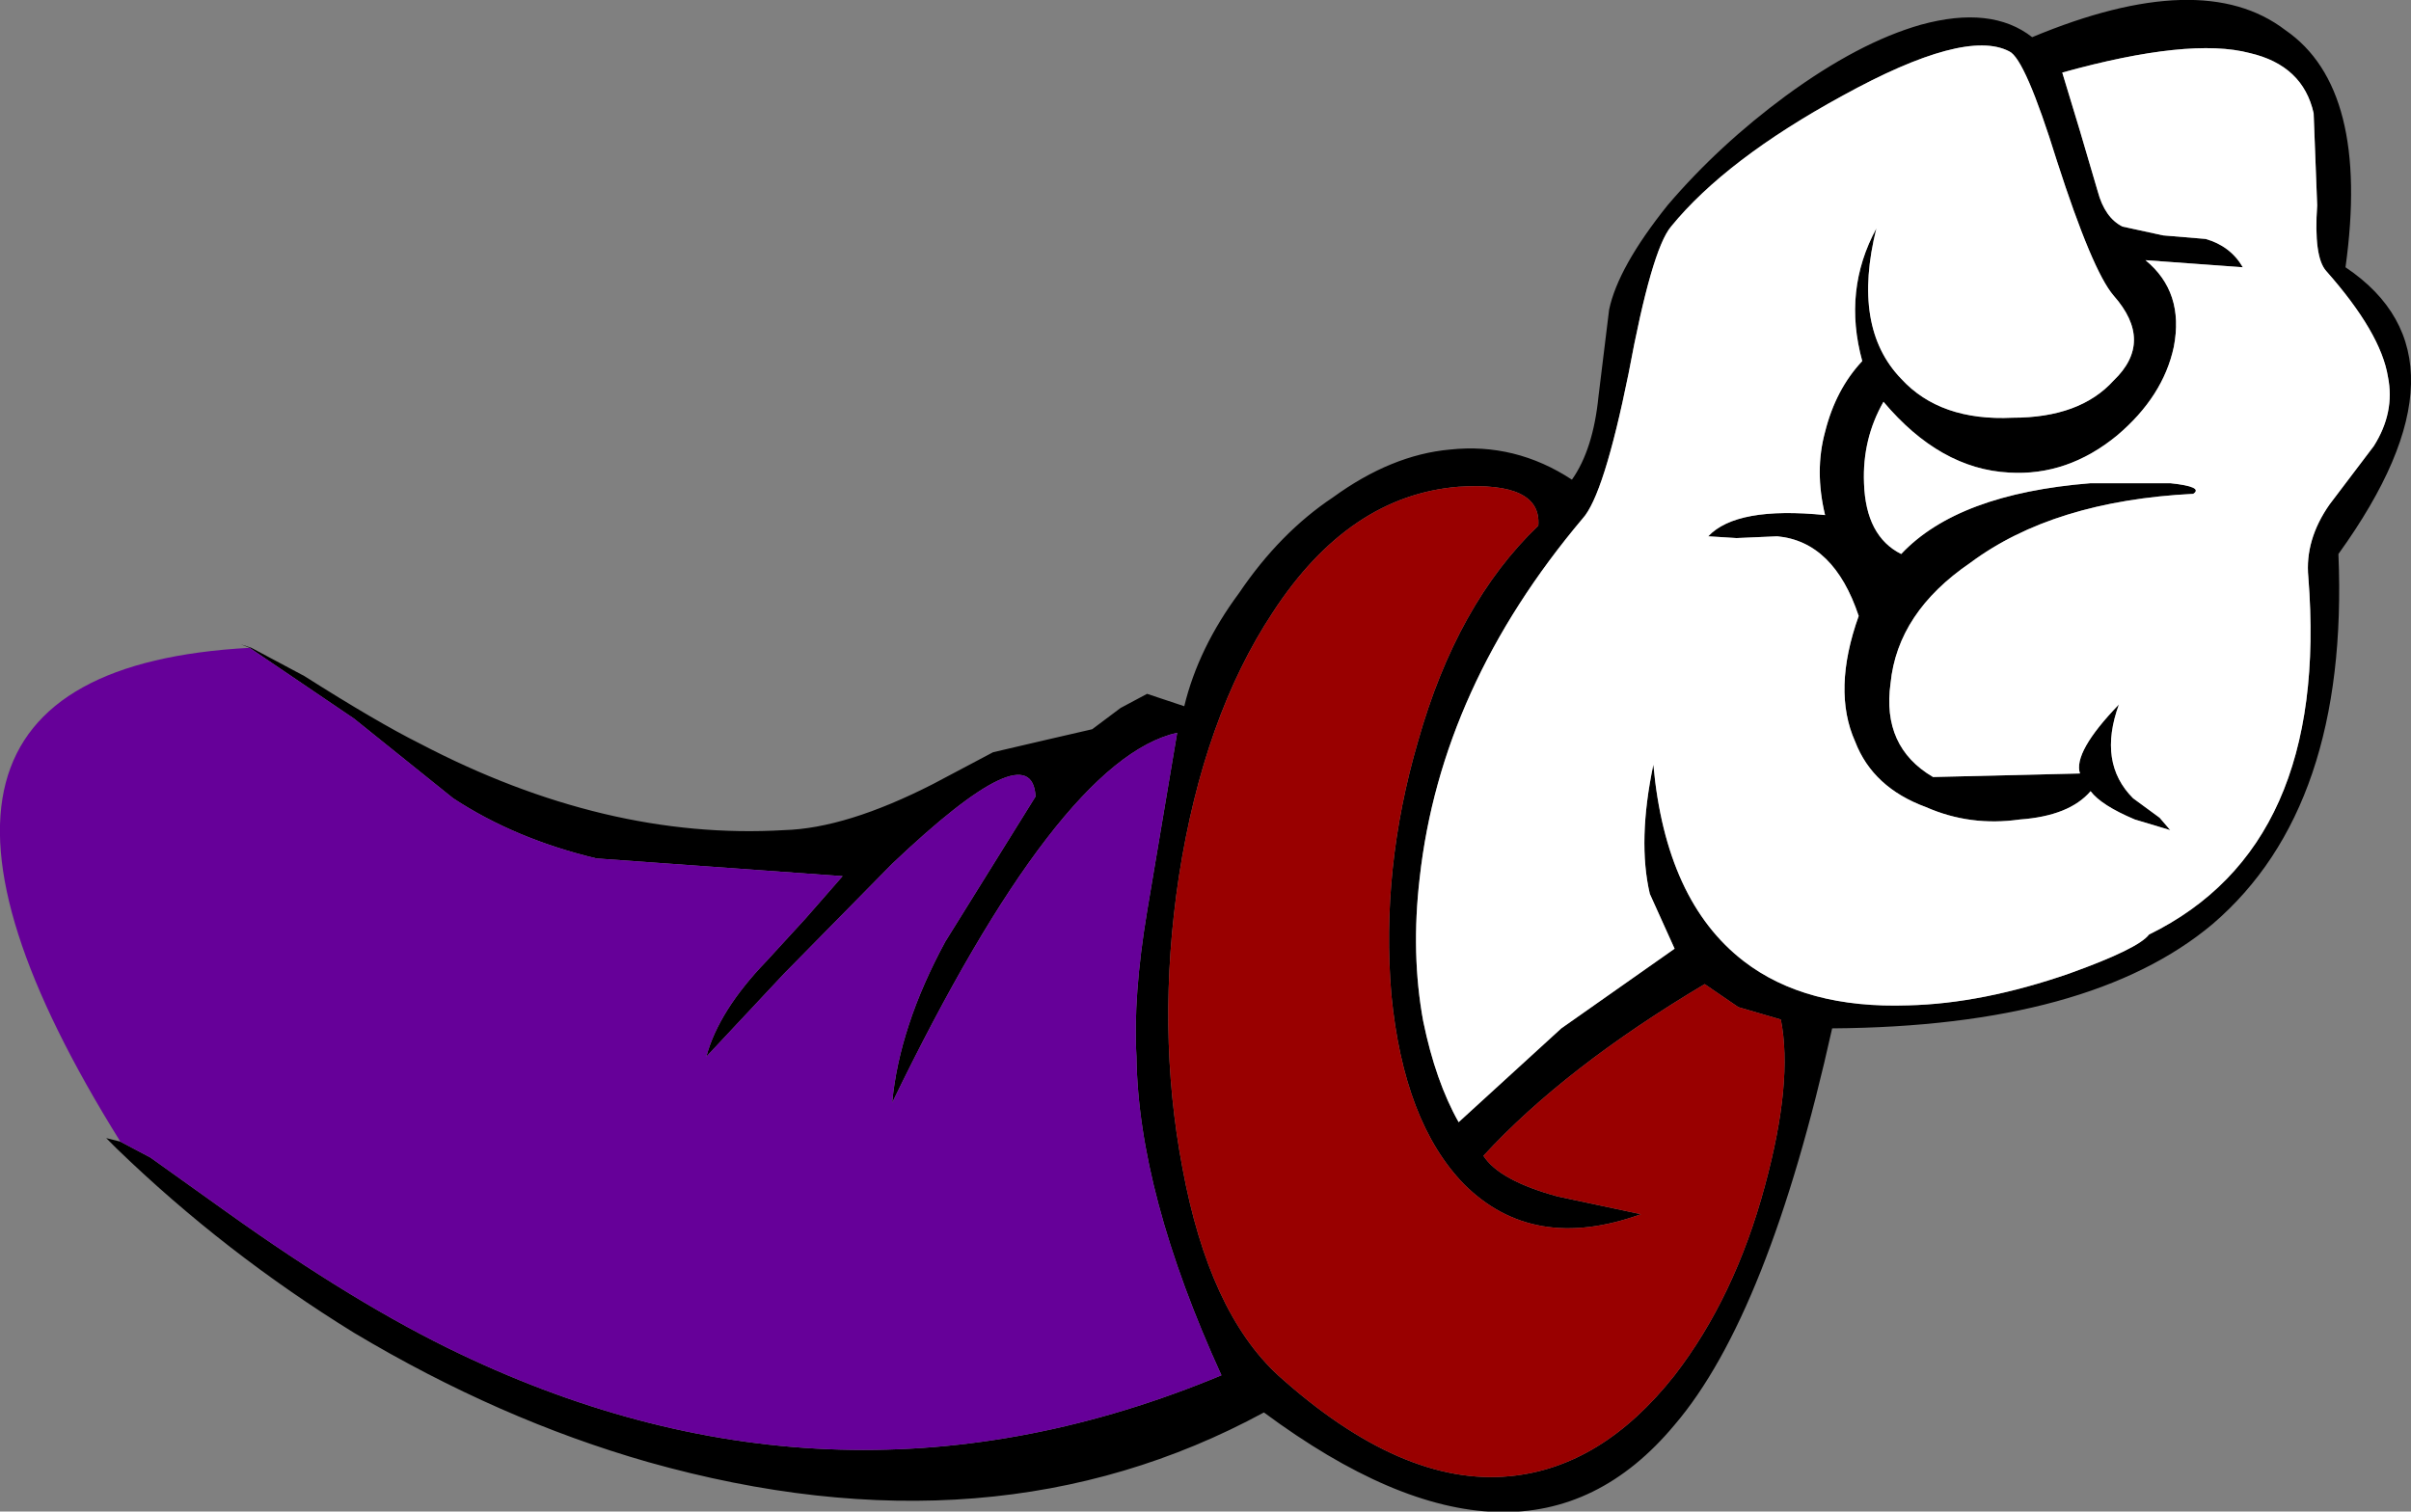 <?xml version="1.0" encoding="UTF-8" standalone="no"?>
<svg xmlns:xlink="http://www.w3.org/1999/xlink" height="42.7px" width="68.1px" xmlns="http://www.w3.org/2000/svg">
  <rect width="100%" height="100%" fill="#808080" stroke="none"/>
  <g transform="matrix(1.0, 0.0, 0.0, 1.0, 4.2, 24.3)">
    <path d="M62.85 -11.7 Q63.45 -12.65 63.25 -13.65 63.05 -14.9 61.5 -16.65 61.15 -17.05 61.25 -18.5 L61.15 -21.1 Q60.85 -22.45 59.35 -22.8 57.65 -23.25 54.05 -22.25 L54.55 -20.6 55.05 -18.9 Q55.25 -18.15 55.75 -17.9 L56.9 -17.65 58.1 -17.55 Q58.8 -17.35 59.15 -16.75 L56.4 -16.95 Q57.5 -16.05 57.2 -14.5 56.9 -13.1 55.6 -12.0 54.2 -10.85 52.55 -10.95 50.6 -11.05 49.0 -12.95 48.4 -11.9 48.45 -10.65 48.5 -9.15 49.5 -8.65 51.1 -10.35 54.85 -10.65 L57.1 -10.65 Q58.05 -10.55 57.75 -10.35 53.8 -10.15 51.45 -8.4 49.4 -7.0 49.2 -5.0 48.95 -3.2 50.4 -2.35 L54.55 -2.45 Q54.35 -3.05 55.65 -4.4 55.05 -2.75 56.05 -1.75 L56.8 -1.2 57.1 -0.85 56.1 -1.15 Q55.15 -1.55 54.85 -1.95 54.25 -1.25 52.85 -1.15 51.45 -0.95 50.2 -1.5 48.7 -2.05 48.2 -3.35 47.55 -4.8 48.3 -6.9 47.6 -9.0 46.0 -9.15 L44.85 -9.1 44.05 -9.15 Q44.85 -10.0 47.35 -9.75 47.05 -11.0 47.35 -12.1 47.65 -13.3 48.4 -14.1 47.85 -16.1 48.8 -17.85 48.1 -15.05 49.5 -13.6 50.6 -12.4 52.65 -12.5 54.55 -12.5 55.5 -13.55 56.65 -14.65 55.5 -15.95 54.9 -16.65 53.9 -19.75 53.0 -22.65 52.55 -22.85 51.3 -23.5 47.85 -21.6 44.55 -19.8 43.0 -17.9 42.45 -17.25 41.8 -13.75 41.1 -10.3 40.5 -9.65 36.5 -4.9 35.9 0.5 35.65 2.65 36.0 4.55 36.35 6.25 37.0 7.4 L39.9 4.75 43.1 2.5 42.4 0.95 Q42.05 -0.55 42.5 -2.7 42.85 1.15 45.05 2.85 46.8 4.2 49.7 4.1 51.8 4.05 54.25 3.2 56.2 2.5 56.5 2.1 61.6 -0.4 61.0 -8.0 60.9 -9.05 61.6 -10.05 L62.85 -11.7 M2.85 -6.0 L2.6 -6.1 2.9 -6.0 4.4 -5.2 Q6.45 -3.9 7.65 -3.3 12.9 -0.55 17.95 -0.85 19.7 -0.9 22.15 -2.15 L23.85 -3.05 25.35 -3.4 26.65 -3.7 27.45 -4.3 28.2 -4.7 29.25 -4.35 Q29.65 -6.0 30.8 -7.55 31.95 -9.25 33.45 -10.25 35.1 -11.45 36.75 -11.6 38.6 -11.8 40.2 -10.75 40.8 -11.6 40.95 -13.1 L41.25 -15.55 Q41.5 -16.75 42.9 -18.5 44.35 -20.2 46.25 -21.6 48.3 -23.1 50.05 -23.6 52.05 -24.15 53.2 -23.25 58.0 -25.25 60.35 -23.45 62.75 -21.8 62.05 -16.75 65.85 -14.2 61.85 -8.65 62.15 -1.5 58.3 1.8 54.85 4.7 47.55 4.75 45.75 12.85 43.1 15.95 38.85 21.05 31.5 15.6 23.85 19.75 14.1 17.0 9.9 15.8 5.8 13.35 2.15 11.1 -0.9 8.15 L-1.2 7.85 -0.8 7.95 0.05 8.4 2.15 9.9 Q5.85 12.55 8.8 13.95 19.5 19.05 30.3 14.55 27.95 9.4 27.9 5.55 27.8 3.85 28.2 1.45 L29.05 -3.6 Q25.7 -2.85 21.0 6.85 21.2 4.7 22.5 2.3 L25.05 -1.8 Q24.95 -3.65 21.0 0.1 L17.95 3.2 15.75 5.55 Q16.1 4.25 17.45 2.85 L18.55 1.65 19.6 0.45 12.65 -0.05 Q10.35 -0.6 8.6 -1.75 L5.8 -4.0 2.85 -6.0 M44.9 4.15 L43.95 3.5 Q40.0 5.85 37.7 8.35 38.15 9.05 39.8 9.5 L42.15 10.0 Q39.1 11.1 37.15 9.15 35.45 7.4 35.1 3.8 34.8 0.25 35.85 -3.35 36.95 -7.25 39.25 -9.45 39.35 -10.7 37.0 -10.55 33.9 -10.3 31.75 -7.0 29.8 -4.05 29.1 0.45 28.45 4.75 29.2 8.7 29.95 12.75 31.9 14.55 35.4 17.7 38.45 17.4 41.05 17.15 43.1 14.55 44.8 12.35 45.65 9.2 46.45 6.25 46.1 4.5 L44.9 4.15" fill="#000000" fill-rule="evenodd" stroke="none"/>
    <path d="M62.85 -11.7 L61.6 -10.05 Q60.9 -9.05 61.0 -8.0 61.6 -0.4 56.5 2.1 56.2 2.5 54.25 3.2 51.8 4.05 49.7 4.1 46.8 4.2 45.05 2.85 42.85 1.15 42.5 -2.7 42.05 -0.55 42.4 0.95 L43.1 2.5 39.9 4.75 37.0 7.4 Q36.35 6.25 36.0 4.55 35.65 2.65 35.9 0.5 36.5 -4.9 40.5 -9.65 41.1 -10.3 41.8 -13.75 42.45 -17.25 43.0 -17.9 44.55 -19.8 47.85 -21.6 51.3 -23.5 52.55 -22.85 53.0 -22.65 53.9 -19.75 54.9 -16.65 55.5 -15.95 56.65 -14.65 55.5 -13.55 54.55 -12.5 52.65 -12.5 50.6 -12.4 49.5 -13.6 48.1 -15.05 48.8 -17.85 47.85 -16.1 48.4 -14.1 47.65 -13.3 47.35 -12.1 47.05 -11.0 47.35 -9.75 44.85 -10.0 44.05 -9.15 L44.85 -9.1 46.0 -9.15 Q47.6 -9.0 48.3 -6.9 47.55 -4.8 48.2 -3.35 48.7 -2.05 50.2 -1.5 51.45 -0.95 52.85 -1.15 54.25 -1.25 54.85 -1.95 55.15 -1.55 56.1 -1.15 L57.1 -0.85 56.8 -1.2 56.05 -1.75 Q55.05 -2.75 55.65 -4.4 54.35 -3.05 54.55 -2.45 L50.4 -2.35 Q48.95 -3.2 49.2 -5.0 49.4 -7.0 51.45 -8.4 53.8 -10.15 57.75 -10.35 58.05 -10.55 57.1 -10.65 L54.85 -10.65 Q51.1 -10.35 49.5 -8.65 48.5 -9.15 48.45 -10.65 48.4 -11.9 49.0 -12.95 50.6 -11.05 52.55 -10.95 54.2 -10.85 55.6 -12.0 56.9 -13.1 57.2 -14.5 57.5 -16.05 56.4 -16.95 L59.15 -16.75 Q58.8 -17.35 58.1 -17.55 L56.9 -17.65 55.75 -17.9 Q55.25 -18.15 55.05 -18.9 L54.55 -20.6 54.05 -22.25 Q57.65 -23.25 59.35 -22.8 60.85 -22.45 61.15 -21.1 L61.25 -18.5 Q61.15 -17.05 61.5 -16.65 63.05 -14.9 63.25 -13.65 63.45 -12.65 62.85 -11.7" fill="#ffffff" fill-rule="evenodd" stroke="none"/>
    <path d="M44.9 4.15 L46.1 4.5 Q46.45 6.25 45.65 9.2 44.8 12.35 43.1 14.55 41.05 17.15 38.45 17.4 35.4 17.7 31.9 14.55 29.95 12.75 29.2 8.7 28.45 4.75 29.1 0.45 29.8 -4.05 31.75 -7.0 33.9 -10.3 37.0 -10.55 39.35 -10.7 39.25 -9.45 36.95 -7.25 35.85 -3.35 34.8 0.25 35.1 3.8 35.45 7.4 37.15 9.15 39.1 11.1 42.15 10.0 L39.8 9.5 Q38.15 9.05 37.7 8.35 40.0 5.85 43.95 3.5 L44.9 4.15" fill="#990000" fill-rule="evenodd" stroke="none"/>
    <path d="M-0.8 7.95 Q-9.1 -5.35 2.85 -6.0 L5.8 -4.0 8.6 -1.75 Q10.35 -0.6 12.65 -0.05 L19.6 0.45 18.55 1.65 17.45 2.85 Q16.1 4.25 15.75 5.55 L17.95 3.2 21.0 0.1 Q24.95 -3.65 25.05 -1.8 L22.5 2.3 Q21.2 4.7 21.0 6.85 25.7 -2.85 29.05 -3.6 L28.2 1.45 Q27.8 3.85 27.9 5.55 27.95 9.4 30.3 14.55 19.5 19.05 8.8 13.95 5.85 12.55 2.15 9.9 L0.05 8.4 -0.8 7.95" fill="#660099" fill-rule="evenodd" stroke="none"/>
  </g>
</svg>
